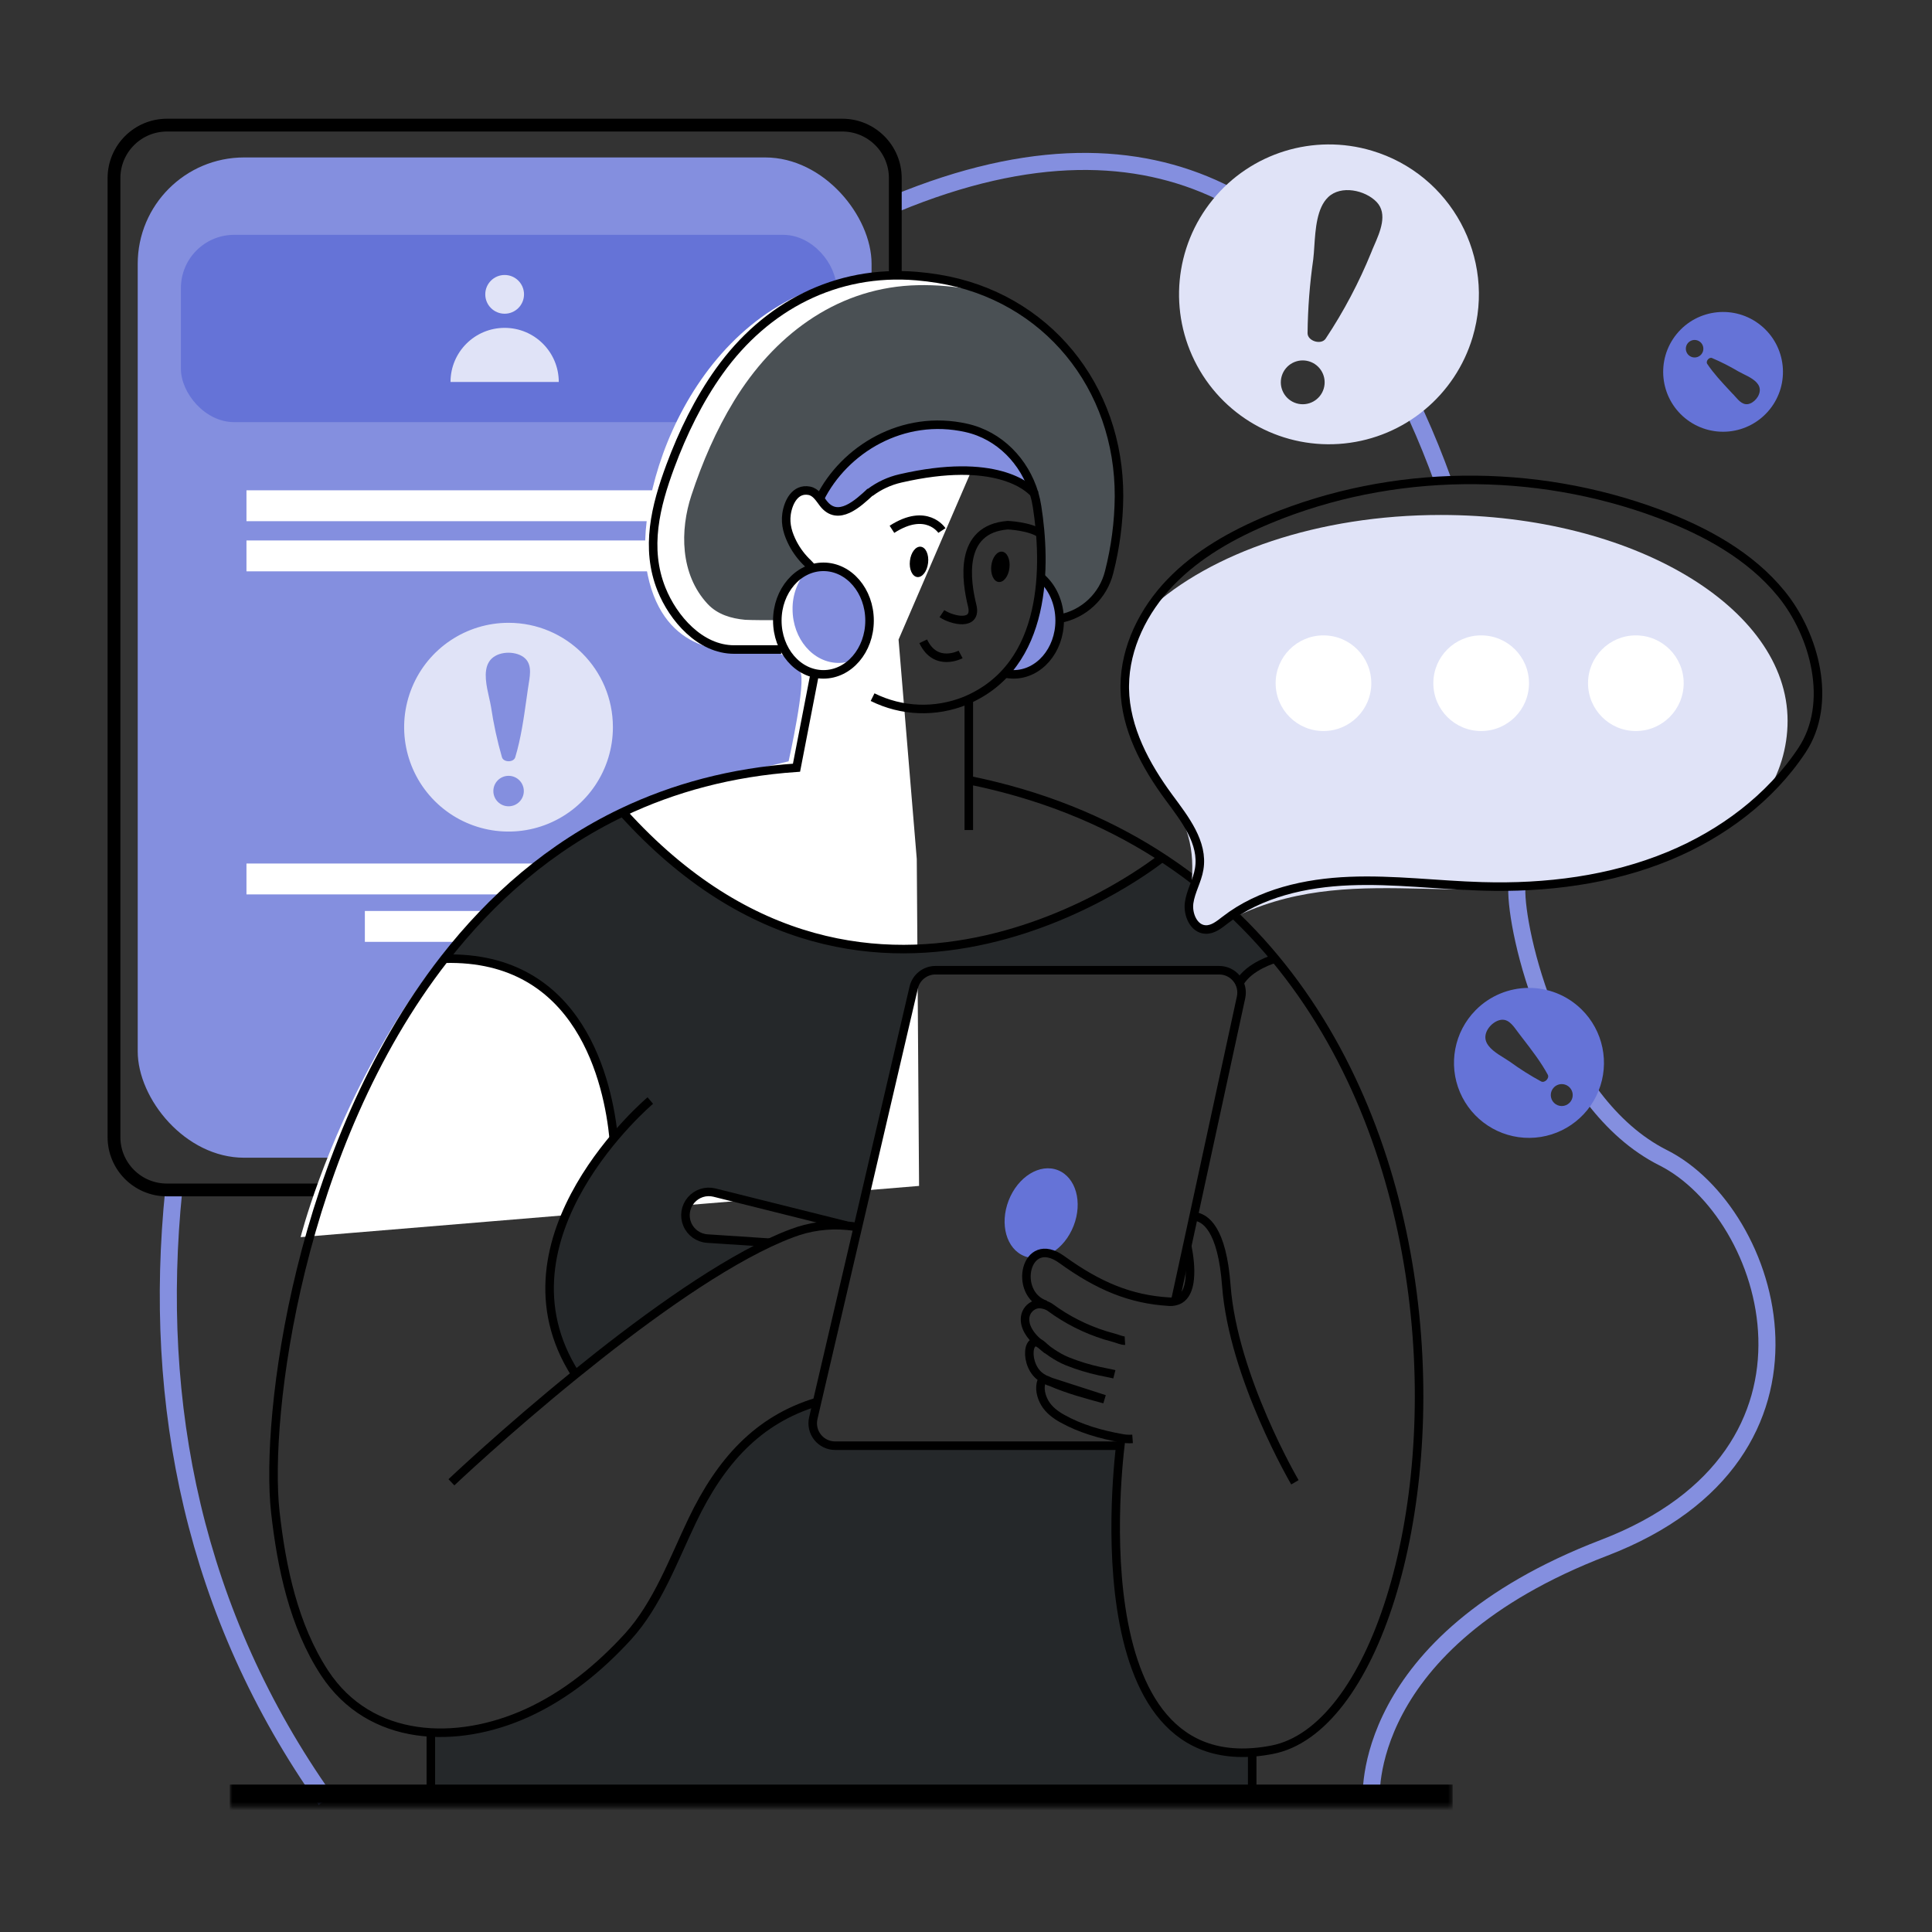 <svg id="business-error" viewBox="0 0 453 453" fill="none" xmlns="http://www.w3.org/2000/svg">
    <rect x="0" y="0" width="453" height="453" fill="#333333" stroke="none"/>
    <path d="M338.329 112.705C336.482 107.581 334.426 102.494 332.176 97.548C327.692 87.706 326.662 78.379 320.362 70.148" stroke="#848FDF" stroke-width="4"/>
    <path d="M305.761 60.715C300.341 55.201 295.271 49.275 286.059 44.848C266.592 35.526 241.701 34.58 209.928 47.765" stroke="#848FDF" stroke-width="4"/>
    <path d="M76.351 422.047C45.563 378.527 35.606 329.325 40.751 279.005" stroke="#848FDF" stroke-width="4"/>
    <path d="M355.651 207.806V208.343C355.349 218.11 364.374 258.597 389.972 271.458C415.57 284.319 433.82 340.77 376.108 362.918C318.396 385.066 321.539 422.047 321.539 422.047" stroke="#848FDF" stroke-width="4"/>
    <path d="M209.923 89.567V41.737C209.906 34.896 204.365 29.355 197.524 29.337H39.126C32.285 29.355 26.744 34.896 26.727 41.737V266.637C26.739 273.475 32.288 279.012 39.126 279.009H197.524C199.061 279.019 200.584 278.726 202.008 278.148" stroke="black" stroke-width="3" stroke-linecap="round" stroke-linejoin="round"/>
    <rect x="32.29" y="36.916" width="172.071" height="234.538" rx="24.95" fill="#848FDF"/>
    <rect x="42.42" y="55.063" width="153.692" height="43.915" rx="12.48" fill="#6573D7"/>
    <ellipse cx="118.325" cy="69.017" rx="4.542" ry="4.542" fill="#E0E3F7"/>
    <path d="M105.633 89.566C105.633 82.556 111.315 76.874 118.325 76.874C125.335 76.874 131.017 82.556 131.017 89.566H105.633Z" fill="#E0E3F7"/>
    <path fill-rule="evenodd" clip-rule="evenodd" d="M119.249 146.031C109.347 146.026 100.418 151.987 96.626 161.134C92.835 170.28 94.928 180.81 101.929 187.812C108.931 194.813 119.461 196.906 128.607 193.115C137.754 189.323 143.715 180.394 143.71 170.492C143.702 156.986 132.755 146.039 119.249 146.031ZM119.249 189.053C117.276 189.053 115.677 187.454 115.677 185.482C115.677 183.509 117.276 181.91 119.249 181.91C121.221 181.91 122.82 183.509 122.82 185.482C122.82 187.454 121.221 189.053 119.249 189.053ZM123.459 163.799C123.566 163.038 123.672 162.281 123.781 161.529V161.547C123.832 161.149 123.9 160.732 123.97 160.306C124.363 157.911 124.805 155.219 122.352 153.809C120.026 152.491 115.999 152.801 114.583 155.318C113.31 157.531 114.069 160.881 114.691 163.625C114.865 164.394 115.028 165.116 115.133 165.751C115.725 169.744 116.583 173.694 117.699 177.573C118.099 178.798 120.425 178.798 120.807 177.573C122.144 173.15 122.811 168.406 123.459 163.799Z" fill="#E0E3F7"/>
    <path d="M57.79 118.583H177.294" stroke="white" stroke-width="7.24"/>
    <path d="M57.79 130.343H177.294" stroke="white" stroke-width="7.24"/>
    <path d="M57.79 206.092H177.294" stroke="white" stroke-width="7.24"/>
    <path d="M85.549 217.218H149.534" stroke="white" stroke-width="7.24"/>
    <path d="M70.486 290.072C70.486 290.072 91.751 205.573 157.982 184.934L184.903 178.51C184.903 178.51 189.16 159.496 187.593 157.499C186.026 155.501 182.808 151.408 176.912 152.296C171.017 153.184 155.776 153.468 151.874 134.836C147.972 116.203 162.391 71.916 199.864 65.292C237.337 58.669 238.211 86.184 238.211 86.184L210.687 149.965L214.958 201.418L215.495 278.064L70.486 290.072Z" fill="white"/>
    <mask id="mask0" mask-type="alpha" maskUnits="userSpaceOnUse" x="53" y="62" width="288" height="362">
    <path fill-rule="evenodd" clip-rule="evenodd" d="M53.856 62.957H340.602V423.663H53.856L53.856 62.957Z" fill="white"/>
    </mask>
    <g mask="url(#mask0)">
    <path d="M299.36 224.795C298.916 224.924 293.251 226.571 291.022 230.495C290.156 228.662 288.309 227.493 286.281 227.494H219.757C217.319 227.49 215.203 229.172 214.656 231.548L201.555 287.719C200.667 287.546 199.779 287.44 198.856 287.351L167.94 279.635C165.192 278.946 162.37 280.459 161.423 283.129C161.217 283.707 161.115 284.318 161.121 284.931C161.121 287.824 163.358 290.225 166.244 290.427L180.863 291.369C166.781 297.997 149.65 310.622 135.35 322.222C121.437 300.438 134.494 278.659 144.313 266.93C143.048 254.002 136.638 223.987 104.652 224.804C115.67 210.674 129.41 198.563 146.435 190.457C204.751 255.094 271.467 202.248 272.883 201.111C282.86 207.619 291.788 215.608 299.36 224.804" fill="#25282A"/>
    <path d="M293.3 410.22V421.39H100.714V405.568C108.217 406.012 116.11 404.236 123.289 401C132.376 396.862 140.225 390.434 146.937 383.1C153.841 375.509 157.632 364.983 162.031 355.829C168.637 342.045 177.387 332.225 191.274 328.065L190.386 331.883C190.025 333.44 190.393 335.076 191.386 336.328C192.379 337.581 193.889 338.312 195.487 338.316H262.344C261.012 349.858 255.396 412.897 293.3 410.234" fill="#25282A"/>
    <path d="M262.375 116.461C262.321 122.433 261.543 128.376 260.058 134.161C258.673 139.762 254.137 144.033 248.462 145.077C248.351 141.046 246.637 137.508 244.023 135.31C244.261 131.898 244.227 128.472 243.92 125.064C243.747 122.814 243.477 120.714 243.192 118.827C243.023 117.753 242.778 116.692 242.46 115.653C241.568 114.694 240.516 113.896 239.352 113.295C235.237 110.978 226.767 108.514 211.073 112.137C208.511 112.723 206.1 113.841 203.997 115.417C203.95 115.446 203.908 115.482 203.873 115.524C202.456 116.829 200.654 118.481 198.79 119.337C196.858 120.225 194.843 120.261 193.151 118.161C193.107 118.117 193.085 118.077 193.045 118.032C192.157 116.874 191.309 115.369 189.742 115.071C186.439 114.45 184.832 117.735 184.415 120.496C184.051 123.049 184.801 125.3 185.898 127.444C186.816 129.187 188.016 130.767 189.449 132.119C189.817 132.474 190.154 132.86 190.457 133.273C190.319 133.297 190.184 133.334 190.053 133.384C189.749 133.486 189.453 133.607 189.165 133.748C185.169 135.546 182.324 140.052 182.262 145.326C182.262 145.49 175.563 145.392 174.715 145.326C171.447 145.024 168.229 144.083 165.929 141.619C159.403 134.627 159.434 124.252 162.116 116.137C164.655 108.434 167.887 100.914 172.122 93.984C181.298 78.988 195.535 67.925 213.559 66.93C217.882 66.713 222.215 66.966 226.483 67.685C228.502 68.003 230.499 68.448 232.462 69.017C250.837 77.034 262.499 95.209 262.393 116.461" fill="#4A5054"/>
    <path d="M251.733 287.422C249.563 292.993 244.395 296.181 240.191 294.525C235.987 292.869 234.336 287.045 236.502 281.473C238.668 275.902 243.84 272.71 248.044 274.37C252.248 276.03 253.904 281.855 251.733 287.426" fill="#6573D7"/>
    <path d="M262.903 337.179C262.903 337.179 251.112 419.374 298.276 410.265C345.183 401.195 362.936 210.367 227.162 182.923" stroke="black" stroke-width="2"/>
    <path d="M152.478 258.046C152.478 258.046 114.423 290.139 134.929 322.236" stroke="black" stroke-width="2"/>
    <path d="M263.76 314.347C263.108 314.387 262.175 313.952 261.54 313.779C260.735 313.565 259.938 313.338 259.148 313.095C254.511 311.652 250.149 309.443 246.242 306.56C245.354 305.925 243.774 305.517 242.691 305.934C241.463 306.385 240.578 307.469 240.382 308.762C240.049 311.053 241.665 313.295 243.428 314.764C245.519 316.513 247.689 318.125 250.224 319.172C252.671 320.155 255.196 320.931 257.771 321.494C258.939 321.765 260.124 321.938 261.283 322.236" stroke="black" stroke-width="2"/>
    <path d="M278.366 292.11C278.845 294.64 279.196 297.268 278.956 299.839C278.756 302.014 277.975 304.553 275.555 305.082C275.095 305.203 274.618 305.247 274.144 305.211C265.034 304.673 257.527 301.526 248.955 295.328C240.382 289.131 237.363 303.404 245.194 305.934" stroke="black" stroke-width="2"/>
    <path d="M245.523 316.487C245.313 316.313 245.113 316.128 244.924 315.932C240.658 311.47 239.885 320.433 244.365 323.07L244.942 323.412C245.244 323.541 245.568 323.692 245.887 323.856C246.038 323.896 246.207 323.962 246.362 324.007C250.411 325.783 254.722 326.919 258.966 328.078C254.766 326.706 250.58 325.356 246.362 324.007C245.998 323.856 245.652 323.705 245.288 323.532C245.176 323.485 245.06 323.45 244.942 323.425C244.788 323.355 244.609 323.372 244.471 323.47C244.37 323.553 244.296 323.664 244.258 323.789C243.57 325.441 244.129 327.523 245.008 329.001C245.932 330.564 247.517 331.767 249.079 332.624C253.283 334.981 258.171 336.375 262.89 337.21C263.766 337.391 264.662 337.449 265.554 337.383" stroke="black" stroke-width="2"/>
    <path d="M303.621 347.554C303.621 347.554 289.153 322.897 287.542 301.459C286.556 288.19 282.659 285.38 279.871 285.189" stroke="black" stroke-width="2"/>
    <path d="M275.556 305.077L278.37 292.11L279.871 285.184L290.996 233.838C291.33 232.29 290.946 230.673 289.951 229.44C288.956 228.207 287.457 227.49 285.873 227.49H219.344C216.907 227.487 214.791 229.168 214.243 231.543L201.142 287.719L191.58 328.708L190.692 332.548C190.334 334.105 190.704 335.74 191.698 336.991C192.691 338.242 194.2 338.972 195.797 338.976H262.65" stroke="black" stroke-width="2"/>
    <path d="M193.071 116.683C193.071 116.683 196.592 101.753 216.471 99.773C236.351 97.793 241.332 112.647 241.332 112.647L240.706 114.143C240.706 114.143 214.571 103.657 200.139 118.623C200.139 118.623 194.94 120.98 193.071 116.692" fill="#848FDF"/>
    <path d="M198.434 287.351L167.514 279.627C165.503 279.129 163.383 279.808 162.035 281.382C160.688 282.956 160.344 285.155 161.146 287.065C161.948 288.976 163.76 290.27 165.827 290.41L180.446 291.373" stroke="black" stroke-width="2"/>
    <path d="M272.484 201.089C272.484 201.089 204.947 255.8 146.019 190.457" stroke="black" stroke-width="2"/>
    <path d="M143.901 266.921C142.635 253.993 136.229 223.956 104.217 224.795" stroke="black" stroke-width="2"/>
    <path d="M298.956 224.787C298.956 224.787 292.923 226.447 290.61 230.505" stroke="black" stroke-width="2"/>
    <path d="M53.861 422.055H340.606" stroke="black" stroke-width="7.24"/>
    <path d="M244.022 135.328C246.726 137.601 248.462 141.312 248.462 145.512C248.462 152.482 243.618 158.12 237.634 158.12C236.957 158.116 236.283 158.037 235.623 157.885C242.593 152.557 244.005 135.328 244.005 135.328" fill="#848FDF"/>
    <path d="M204.597 163.461C211.393 166.843 219.313 167.148 226.35 164.3C245.963 156.109 245.213 131.967 243.175 118.845C243.013 117.78 242.781 116.727 242.482 115.693C240.232 108.19 234.358 102.077 226.62 100.341C211.633 96.954 197.929 105.451 192.242 116.891" stroke="black" stroke-width="2"/>
    <path d="M242.669 115.928C242.669 115.928 242.606 115.839 242.478 115.692C241.146 114.192 233.435 107.031 211.113 112.176C208.552 112.762 206.143 113.88 204.041 115.457C203.992 115.486 203.947 115.521 203.908 115.564" stroke="black" stroke-width="2"/>
    <path d="M183.172 152.296H172.131C164.162 152.296 157.845 144.997 155.097 138.147C151.235 128.514 153.708 118.654 157.184 109.291C160.096 101.456 163.798 93.842 168.668 87.028C179.572 71.778 196.033 63.139 214.954 64.737C216.632 64.879 218.302 65.087 219.966 65.359C245.372 69.478 262.504 90.721 262.375 116.447C262.322 122.424 261.544 128.372 260.058 134.161C258.663 139.757 254.129 144.024 248.458 145.077" stroke="black" stroke-width="2"/>
    <path d="M190.466 133.272C190.162 132.86 189.825 132.472 189.458 132.114C188.024 130.764 186.824 129.186 185.907 127.443C184.81 125.299 184.06 123.048 184.424 120.496C184.832 117.752 186.439 114.449 189.751 115.071C191.318 115.373 192.153 116.873 193.054 118.032C196.481 122.471 201.2 118.01 204.095 115.328" stroke="black" stroke-width="2"/>
    <path d="M244.023 135.328C246.726 137.601 248.462 141.312 248.462 145.512C248.462 152.482 243.619 158.12 237.635 158.12C236.958 158.116 236.283 158.037 235.624 157.885" stroke="black" stroke-width="2"/>
    <path d="M220.854 143.883C223.277 145.512 229.133 146.849 227.957 142.018C226.545 136.296 224.645 124.07 236.28 123.138C236.28 123.138 241.403 123.355 243.934 125.095" stroke="black" stroke-width="2"/>
    <path d="M225.235 153.45C225.235 153.45 219.375 156.557 216.472 150.364" stroke="black" stroke-width="2"/>
    <path d="M213.351 131.497C213.124 133.464 213.892 135.164 215.069 135.302C216.245 135.439 217.382 133.97 217.612 131.99C217.843 130.01 217.066 128.327 215.894 128.19C214.722 128.052 213.577 129.521 213.351 131.497Z" fill="black"/>
    <path d="M232.431 132.656C232.205 134.618 232.973 136.323 234.149 136.46C235.326 136.598 236.462 135.128 236.689 133.148C236.915 131.168 236.147 129.481 234.975 129.348C233.803 129.215 232.658 130.68 232.431 132.656Z" fill="black"/>
    <path d="M220.853 124.394C220.853 124.394 217.266 118.862 209.138 124.11" stroke="black" stroke-width="2"/>
    <path d="M227.157 163.936V194.621" stroke="black" stroke-width="2"/>
    <path d="M105.846 347.554C105.846 347.554 118.494 335.567 134.92 322.249C149.219 310.649 166.369 298.001 180.455 291.377C182.257 290.538 184.006 289.788 185.707 289.158C189.763 287.611 194.118 287.004 198.443 287.382C199.349 287.456 200.25 287.578 201.142 287.746" stroke="black" stroke-width="2"/>
    <path d="M191.58 328.708C177.689 332.868 168.939 342.688 162.337 356.472C157.947 365.626 154.147 376.152 147.243 383.744C140.535 391.073 132.687 397.506 123.599 401.643C107.111 409.146 86.81 408.569 76.098 392.254C68.853 381.191 66.002 367.447 64.555 354.519C62.069 332.051 69.918 268.719 104.217 224.791C115.235 210.66 128.98 198.55 146 190.443C157.947 184.77 171.451 181.058 186.759 180.006L191.047 157.885" stroke="black" stroke-width="2"/>
    <path d="M293.606 410.966V422.055" stroke="black" stroke-width="2"/>
    <path d="M101.02 407.006V422.055" stroke="black" stroke-width="2"/>
    <path d="M203.886 145.512C203.928 148.84 202.746 152.068 200.565 154.582C199.342 155.147 198.01 155.44 196.663 155.439C190.683 155.439 185.835 149.801 185.835 142.831C185.792 139.503 186.976 136.276 189.16 133.766C190.382 133.197 191.714 132.903 193.062 132.904C199.042 132.904 203.886 138.547 203.886 145.512Z" fill="#848FDF"/>
    <ellipse cx="193.072" cy="145.512" rx="10.814" ry="12.608" stroke="black" stroke-width="2"/>
    </g>
    <path fill-rule="evenodd" clip-rule="evenodd" d="M321.645 35.33C308.02 31.269 293.29 35.814 284.324 46.848C275.358 57.881 273.92 73.229 280.683 85.736C287.445 98.242 301.075 105.443 315.217 103.981C329.359 102.52 341.228 92.683 345.289 79.058C350.835 60.454 340.249 40.876 321.645 35.33ZM303.985 94.57C301.266 93.758 299.72 90.896 300.531 88.177C301.343 85.458 304.205 83.912 306.924 84.723C309.643 85.535 311.189 88.397 310.378 91.116C309.566 93.835 306.704 95.381 303.985 94.57ZM321.53 59.157C321.598 58.988 321.669 58.815 321.743 58.637H321.73C321.863 58.323 322.006 57.997 322.153 57.66C323.591 54.375 325.446 50.138 322.768 47.348C320.096 44.578 314.427 43.339 311.421 46.225C308.764 48.754 308.437 53.715 308.171 57.759C308.098 58.869 308.029 59.91 307.919 60.812C307.092 66.548 306.647 72.332 306.587 78.126C306.596 79.991 309.81 80.95 310.835 79.396C315.066 73.023 318.649 66.243 321.53 59.157Z" fill="#E0E3F7"/>
    <path fill-rule="evenodd" clip-rule="evenodd" d="M345.965 236.888C340.977 241.96 339.535 249.536 342.313 256.085C345.09 262.633 351.539 266.864 358.652 266.803C365.765 266.742 372.141 262.401 374.805 255.806C377.47 249.211 375.899 241.66 370.825 236.675C363.9 229.872 352.772 229.967 345.965 236.888ZM368.02 258.566C367.024 259.578 365.396 259.592 364.384 258.597C363.371 257.602 363.357 255.974 364.353 254.961C364.996 254.306 365.941 254.044 366.83 254.274C367.719 254.505 368.418 255.192 368.664 256.077C368.909 256.962 368.663 257.911 368.02 258.566ZM357.131 243.606C356.816 243.197 356.503 242.79 356.193 242.384C356.015 242.158 355.837 241.914 355.654 241.664C354.624 240.252 353.462 238.659 351.532 239.21C349.68 239.743 347.807 241.958 348.38 243.965C348.874 245.731 350.994 247.039 352.72 248.103C353.193 248.395 353.636 248.668 354.009 248.928C356.351 250.639 358.806 252.19 361.356 253.572C362.182 254.007 363.358 252.808 362.914 251.991C361.32 249.048 359.194 246.286 357.131 243.606Z" fill="#6573D7"/>
    <path fill-rule="evenodd" clip-rule="evenodd" d="M414.908 96.048C419.8 90.031 418.887 81.187 412.87 76.296C406.852 71.404 398.009 72.316 393.117 78.333C388.225 84.35 389.136 93.193 395.153 98.086C398.043 100.436 401.748 101.541 405.453 101.159C409.158 100.777 412.559 98.938 414.908 96.048ZM395.743 80.47C396.206 79.901 396.937 79.621 397.661 79.737C398.385 79.853 398.993 80.346 399.255 81.031C399.517 81.716 399.393 82.489 398.931 83.058C398.469 83.628 397.738 83.907 397.013 83.791C396.289 83.676 395.681 83.183 395.42 82.498C395.158 81.812 395.281 81.04 395.743 80.47ZM405.508 91.534C405.796 91.843 406.083 92.15 406.367 92.457V92.43C406.517 92.591 406.669 92.765 406.824 92.942C407.753 94.005 408.805 95.209 410.322 94.623C411.756 94.082 413.079 92.177 412.475 90.628C411.95 89.257 410.17 88.379 408.72 87.665C408.32 87.467 407.944 87.282 407.628 87.103C405.63 85.915 403.555 84.862 401.417 83.951C400.742 83.667 399.881 84.706 400.298 85.323C401.791 87.548 403.675 89.568 405.508 91.534Z" fill="#6573D7"/>
    <path d="M275.333 188.628C280.288 197.062 280.061 203.069 278.774 212.804C278.259 216.511 282.25 219.02 285.486 217.155C314.08 200.729 340.77 213.719 374.865 205.666C387.384 202.727 402.993 196.636 413.692 186.843C417.242 181.572 419.139 175.361 419.139 169.005C419.139 142.369 382.736 120.745 337.84 120.745C309.068 120.745 283.79 129.623 269.34 142.999C269.34 142.999 269.34 142.999 269.3 143.039C265.633 148.531 263.618 154.533 263.618 160.797C263.596 170.355 270.703 180.716 275.333 188.628Z" fill="#E0E3F7"/>
    <path fill-rule="evenodd" clip-rule="evenodd" d="M263.725 160.797V161.471C263.884 170.794 268.564 179.482 274.104 186.998C277.815 192.023 282.219 197.608 281.176 203.77C280.732 206.487 279.2 208.951 278.819 211.677C278.437 214.402 279.888 217.803 282.641 217.945C284.39 218.034 285.877 216.791 287.262 215.725C295.453 209.377 306.099 207.002 316.451 206.585C326.804 206.167 337.143 207.535 347.501 207.828C362.435 208.272 377.604 206.389 391.397 200.662C403.757 195.539 415.082 187.131 422.518 175.9C429.825 164.872 425.505 148.859 417.71 139.27C410.402 130.271 399.814 124.513 388.956 120.456C359.749 109.553 326.413 109.801 297.611 121.748C289.06 125.299 280.79 129.916 274.379 136.597C268.133 143.106 263.791 151.78 263.725 160.797H263.725Z" stroke="black" stroke-width="2"/>
    <circle cx="383.562" cy="160.193" r="11.214" fill="white"/>
    <ellipse cx="347.292" cy="160.193" rx="11.214" ry="11.214" fill="white"/>
    <circle cx="310.316" cy="160.193" r="11.214" fill="white"/>
</svg>
